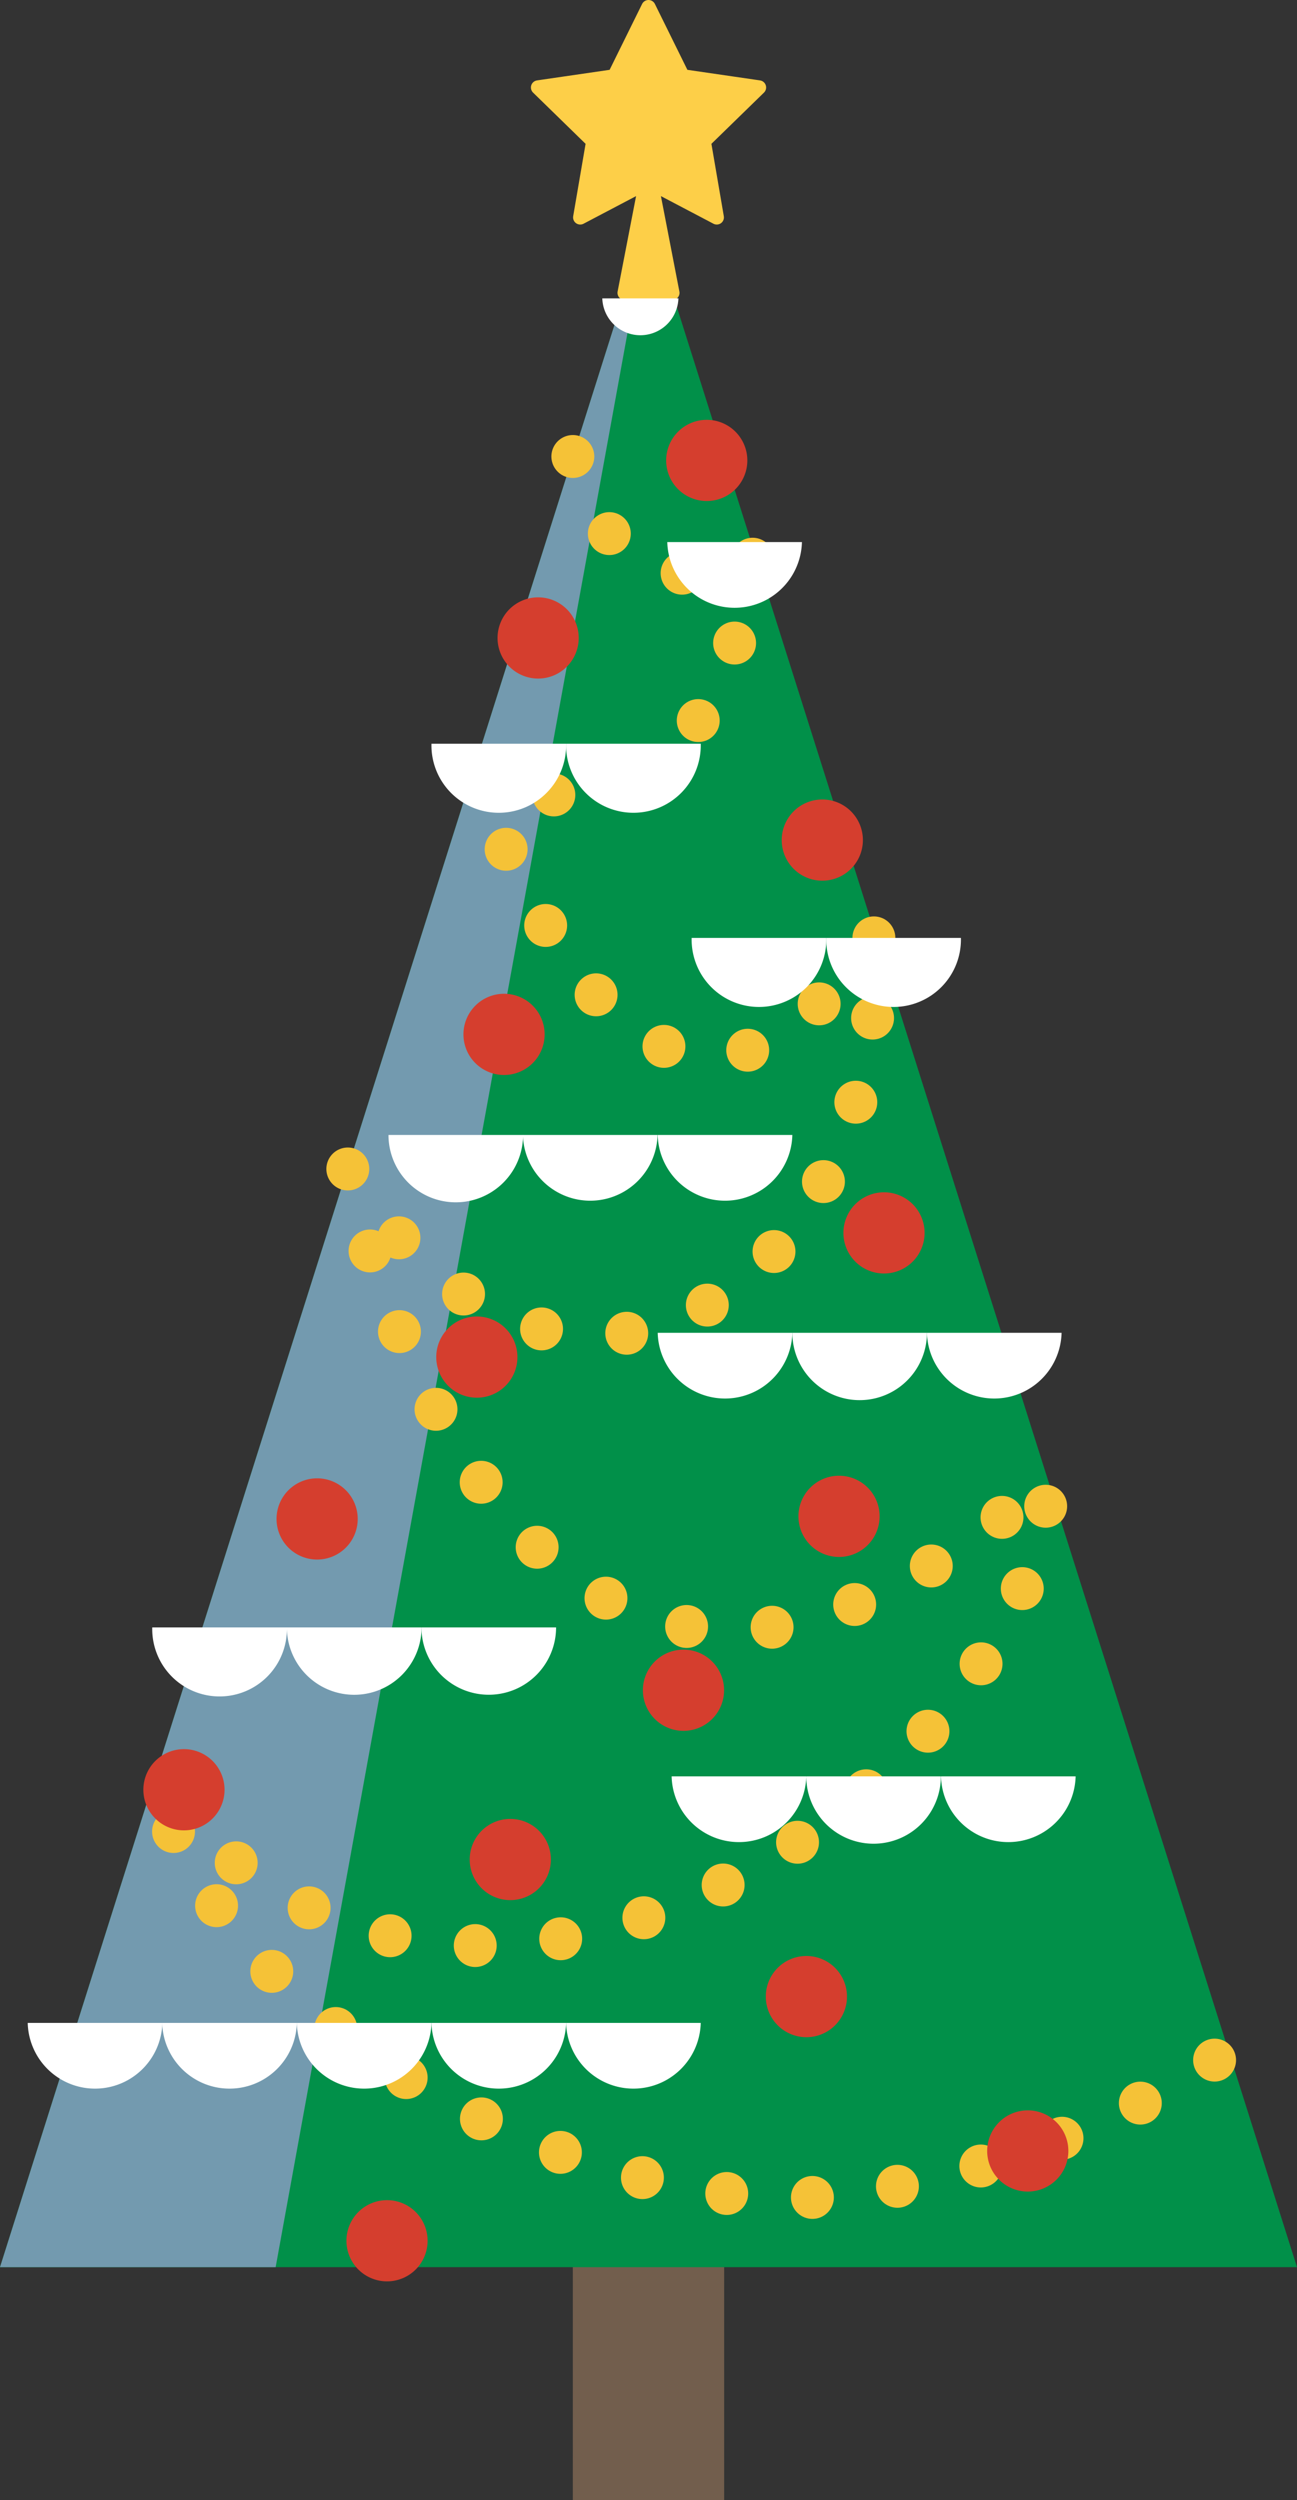 <svg xmlns="http://www.w3.org/2000/svg" viewBox="0 0 319.54 615.58"><rect x="0" y="0" width="319.54" height="615.58" fill="#333333" stroke="none"/><defs><style>.cls-1{isolation:isolate;}.cls-2{fill:#725e4d;}.cls-3{fill:#019049;}.cls-4{fill:#739aaf;mix-blend-mode:overlay;}.cls-5{fill:#fdcf48;stroke:#fdcf48;stroke-linejoin:round;stroke-width:3.52px;}.cls-6{fill:none;stroke:#f5c237;stroke-linecap:round;stroke-miterlimit:10;stroke-width:10.57px;stroke-dasharray:0 21.15;}.cls-7{fill:#fff;}.cls-8{fill:#d53e2e;}</style></defs><title>tree_holiday</title><g class="cls-1"><g id="Layer_2" data-name="Layer 2"><g id="ART"><rect class="cls-2" x="141.13" y="454.99" width="37.28" height="160.59"/><polygon class="cls-3" points="159.77 53.53 0 558.23 159.77 558.23 319.54 558.23 159.77 53.53"/><polygon class="cls-4" points="159.77 53.53 67.91 558.23 0 558.23 159.77 53.53"/><polygon class="cls-5" points="159.77 1.76 168.18 18.8 186.99 21.54 173.38 34.8 176.59 53.53 159.77 44.69 142.95 53.53 146.16 34.8 132.56 21.54 151.36 18.8 159.77 1.76"/><polygon class="cls-5" points="159.77 41.74 153.89 72.11 159.77 72.11 165.65 72.11 159.77 41.74"/><path class="cls-6" d="M141.13,112.4s10.13,44.25,44.54,22.95c-3.61,37.4-25.9,76.88-68.82,53.77,0,0,40.09,127.09,98.88,41.19,3.17,93-81.53,136.42-130.1,57.42,0,0,39.23,192.36,172.54,76.63C256,438.22,113.38,535.29,38,438.3c19.92,67.32,115.93,110.21,172.67,101.81s92-35.26,92-35.26"/><path class="cls-7" d="M195.21,328.17a16.59,16.59,0,0,1-33.17,0Z"/><path class="cls-7" d="M228.37,328.17a16.58,16.58,0,1,1-33.16,0Z"/><path class="cls-7" d="M261.54,328.17a16.59,16.59,0,0,1-33.17,0Z"/><path class="cls-7" d="M70.68,400.71a16.59,16.59,0,1,1-33.17,0Z"/><path class="cls-7" d="M103.86,400.71a16.59,16.59,0,0,1-33.18,0Z"/><path class="cls-7" d="M137,400.71a16.58,16.58,0,1,1-33.16,0Z"/><path class="cls-7" d="M40,498.09a16.59,16.59,0,0,1-33.17,0Z"/><path class="cls-7" d="M73.13,498.09a16.59,16.59,0,0,1-33.17,0Z"/><path class="cls-7" d="M106.3,498.09a16.59,16.59,0,0,1-33.17,0Z"/><path class="cls-7" d="M139.47,498.09a16.59,16.59,0,0,1-33.17,0Z"/><path class="cls-7" d="M172.64,498.09a16.59,16.59,0,0,1-33.17,0Z"/><path class="cls-7" d="M128.87,279.46a16.58,16.58,0,1,1-33.16,0Z"/><path class="cls-7" d="M162,279.46a16.59,16.59,0,0,1-33.17,0Z"/><path class="cls-7" d="M195.21,279.46a16.59,16.59,0,0,1-33.17,0Z"/><path class="cls-7" d="M231.8,437.39a16.58,16.58,0,1,1-33.16,0Z"/><path class="cls-7" d="M265,437.39a16.59,16.59,0,0,1-33.17,0Z"/><path class="cls-7" d="M198.64,437.39a16.59,16.59,0,0,1-33.17,0Z"/><path class="cls-7" d="M203.57,230.94a16.59,16.59,0,1,1-33.17,0Z"/><path class="cls-7" d="M236.74,230.94a16.59,16.59,0,1,1-33.17,0Z"/><path class="cls-7" d="M139.47,183.13a16.59,16.59,0,1,1-33.17,0Z"/><path class="cls-7" d="M172.64,183.13a16.59,16.59,0,1,1-33.17,0Z"/><path class="cls-7" d="M197.57,133.47a16.59,16.59,0,0,1-33.17,0Z"/><path class="cls-7" d="M167.14,73.47a9.38,9.38,0,0,1-18.75,0Z"/><path class="cls-8" d="M142.58,157.08a10,10,0,1,1-10-10A10,10,0,0,1,142.58,157.08Z"/><path class="cls-8" d="M184.12,113.37a10,10,0,1,1-10-10A10,10,0,0,1,184.12,113.37Z"/><path class="cls-8" d="M212.59,206.85a10,10,0,1,1-10-10A10,10,0,0,1,212.59,206.85Z"/><path class="cls-8" d="M134.18,254.69a10,10,0,1,1-10-10A10,10,0,0,1,134.18,254.69Z"/><path class="cls-8" d="M227.79,303.57a10,10,0,1,1-10-10A10,10,0,0,1,227.79,303.57Z"/><path class="cls-8" d="M127.48,334.15a10,10,0,1,1-10-10A10,10,0,0,1,127.48,334.15Z"/><path class="cls-8" d="M88.13,374a10,10,0,1,1-10-10A10,10,0,0,1,88.13,374Z"/><path class="cls-8" d="M216.71,373.36a10,10,0,1,1-10-10A10,10,0,0,1,216.71,373.36Z"/><path class="cls-8" d="M178.39,416.18a10,10,0,1,1-10-10A10,10,0,0,1,178.39,416.18Z"/><path class="cls-8" d="M135.72,457.86a10,10,0,1,1-10-10A10,10,0,0,1,135.72,457.86Z"/><path class="cls-8" d="M55.32,440.68a10,10,0,1,1-10-10A10,10,0,0,1,55.32,440.68Z"/><path class="cls-8" d="M208.67,491.61a10,10,0,1,1-10-10A10,10,0,0,1,208.67,491.61Z"/><path class="cls-8" d="M263.21,529.62a10,10,0,1,1-10-10A10,10,0,0,1,263.21,529.62Z"/><path class="cls-8" d="M105.35,551.73a10,10,0,1,1-10-10A10,10,0,0,1,105.35,551.73Z"/></g></g></g></svg>